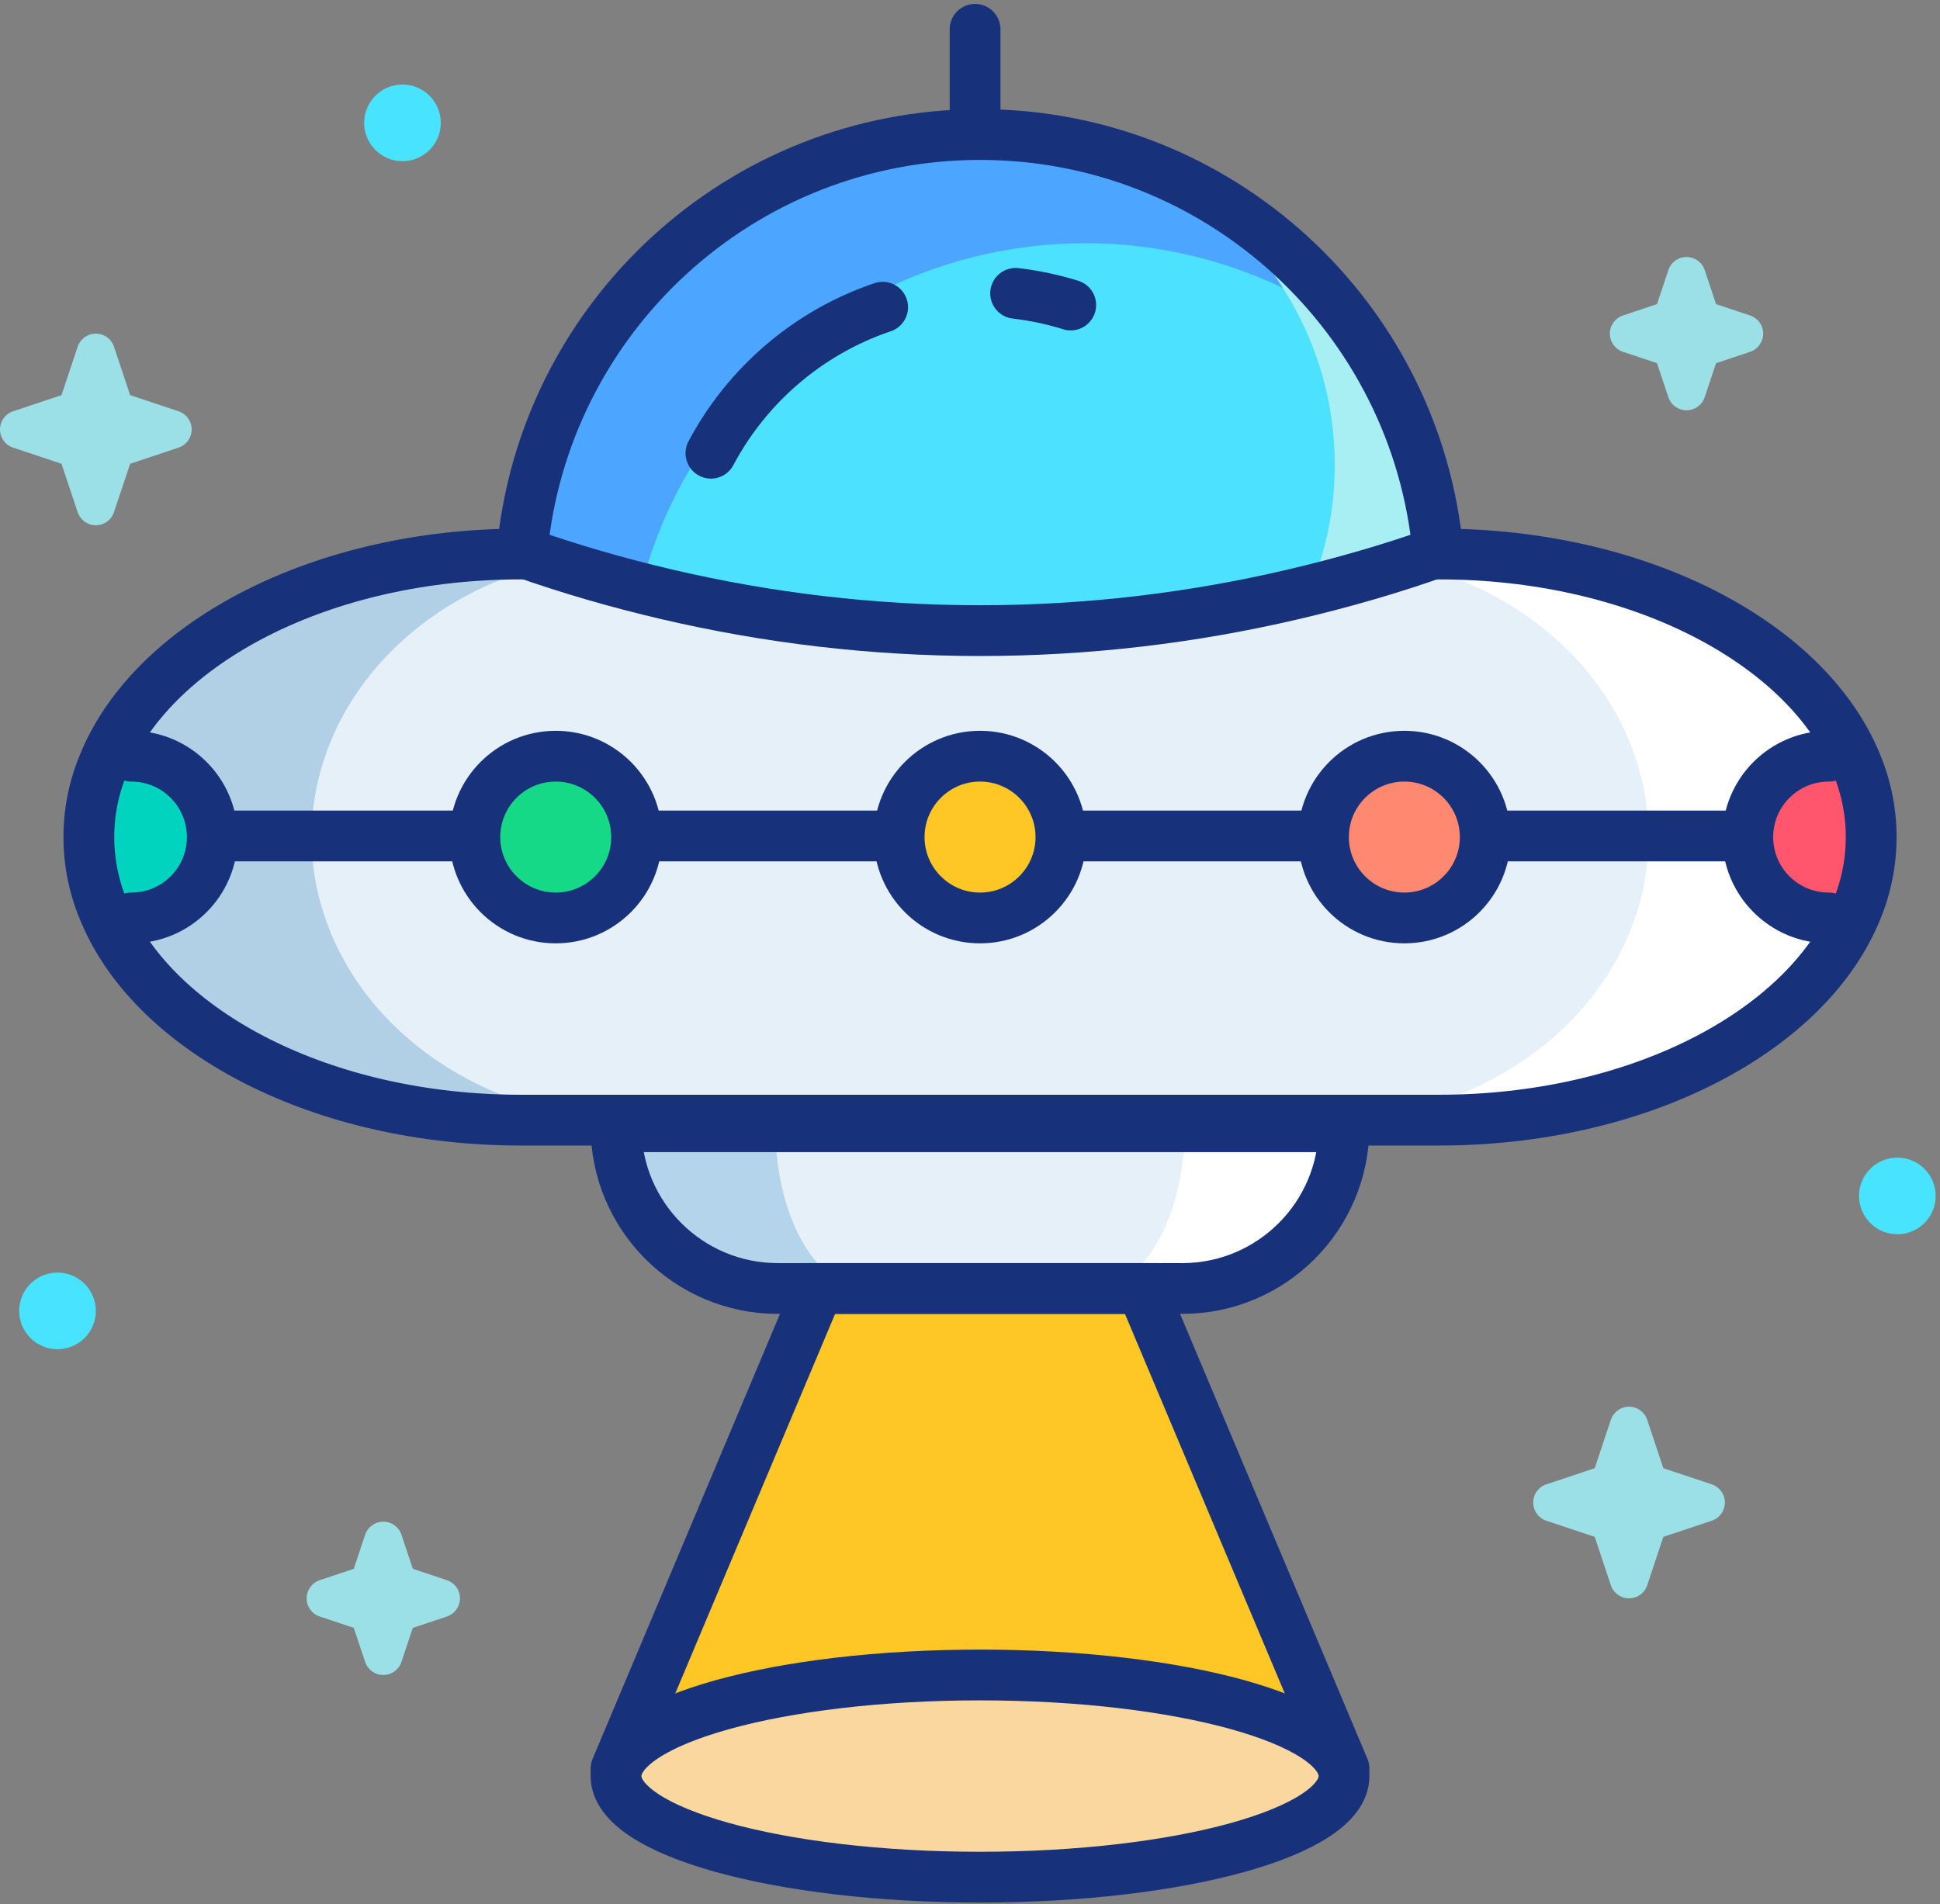 <?xml version="1.0" encoding="UTF-8"?>
<svg width="382px" height="375px" viewBox="0 0 382 375" version="1.1" xmlns="http://www.w3.org/2000/svg" xmlns:xlink="http://www.w3.org/1999/xlink">
    <rect x="0" y="0" width="382" height="375" fill="#808080" stroke="none"/>
    <!-- Generator: Sketch 44.1 (41455) - http://www.bohemiancoding.com/sketch -->
    <title>spaceship</title>
    <desc>Created with Sketch.</desc>
    <defs>
        <path d="M348.227,41.007 C338.114,17.595 305.263,0.47 266.36,0.47 L85.586,0.47 C46.524,0.47 13.632,17.712 3.639,41.245 C1.571,45.985 0.496,51.042 0.496,56.215 C0.496,61.393 1.571,66.45 3.639,71.19 C13.632,94.719 46.524,111.965 85.586,111.965 L266.36,111.965 C305.263,111.965 338.114,94.84 348.227,71.427 C350.341,66.612 351.45,61.514 351.45,56.215 C351.45,50.921 350.341,45.826 348.227,41.007" id="path-1"></path>
    </defs>
    <g id="______Slice" stroke="none" stroke-width="1" fill="none" fill-rule="evenodd">
        <g id="hireing" transform="translate(-1369, -240)">
            <g id="section">
                <g id="figure" transform="translate(794, 245)">
                    <g id="spaceship">
                        <g transform="translate(575, 0)">
                            <g id="page-1">
                                <polyline id="fill-1" fill="#FFC725" points="121.301 344.323 161.118 248.753 224.83 248.753 264.647 344.323"></polyline>
                                <g id="group-80" transform="translate(0, 0.634)">
                                    <path d="M264.646,344.145 C264.646,355.141 232.558,364.051 192.975,364.051 C153.393,364.051 121.301,355.141 121.301,344.145 C121.301,333.148 153.393,324.235 192.975,324.235 C232.558,324.235 264.646,333.148 264.646,344.145" id="fill-2" fill="#F9D79E"></path>
                                    <path d="M232.792,248.12 L153.155,248.12 C135.562,248.12 121.301,233.859 121.301,216.266 L264.647,216.266 C264.647,233.859 250.386,248.12 232.792,248.12" id="fill-4" fill="#E6F0F9"></path>
                                    <path d="M233.27,216.267 C233.27,233.86 225.251,248.121 215.36,248.121 L232.794,248.121 C250.384,248.121 264.645,233.86 264.645,216.267 L233.27,216.267 Z" id="fill-6" fill="#FFFFFF"></path>
                                    <path d="M152.678,216.267 L121.303,216.267 C121.303,233.86 135.564,248.121 153.153,248.121 L170.588,248.121 C160.697,248.121 152.678,233.86 152.678,216.267" id="fill-8" fill="#B4D4EC"></path>
                                    <path d="M365.227,144.007 C355.114,120.595 322.263,103.47 283.36,103.47 L102.586,103.47 C63.524,103.47 30.632,120.712 20.639,144.245 C18.571,148.985 17.496,154.042 17.496,159.215 C17.496,164.393 18.571,169.45 20.639,174.19 C30.632,197.719 63.524,214.965 102.586,214.965 L283.36,214.965 C322.263,214.965 355.114,197.84 365.227,174.427 C367.341,169.612 368.45,164.514 368.45,159.215 C368.45,153.921 367.341,148.826 365.227,144.007" id="fill-10" fill="#E6F0F9"></path>
                                    <path d="M283.36,214.964 C322.264,214.964 355.114,197.839 365.228,174.426 C367.337,169.611 368.451,164.513 368.451,159.218 C368.451,153.92 367.337,148.825 365.228,144.006 C355.114,120.594 322.264,103.472 283.36,103.472 L260.778,103.472 C289.961,103.472 314.599,120.594 322.188,144.006 C323.77,148.825 324.607,153.92 324.607,159.214 C324.607,164.509 323.77,169.607 322.188,174.426 C314.599,197.839 289.961,214.964 260.778,214.964 L283.36,214.964 Z" id="fill-12" fill="#FFFFFF"></path>
                                    <path d="M125.176,214.962 C95.877,214.962 71.204,197.72 63.709,174.187 C62.155,169.447 61.347,164.394 61.347,159.216 C61.347,154.039 62.155,148.982 63.709,144.246 C71.204,120.713 95.877,103.47 125.176,103.47 L102.587,103.47 C63.525,103.47 30.633,120.713 20.64,144.246 C18.568,148.986 17.496,154.039 17.496,159.216 C17.496,164.394 18.568,169.447 20.64,174.19 C30.633,197.72 63.525,214.962 102.587,214.962 L125.176,214.962 Z" id="fill-14" fill="#B1CFE5"></path>
                                    <polyline id="stroke-16" stroke="#17317B" stroke-width="10" stroke-linecap="round" points="121.301 342.689 161.118 248.119 224.83 248.119 264.647 342.689"></polyline>
                                    <g id="group-14" transform="translate(17, 103)">
                                        <mask id="mask-2" fill="white">
                                            <use xlink:href="#path-1"></use>
                                        </mask>
                                        <g id="stroke-50"></g>
                                        <path d="M191.904,56.218 C191.904,65.015 184.772,72.147 175.975,72.147 C167.182,72.147 160.05,65.015 160.05,56.218 C160.05,47.422 167.182,40.289 175.975,40.289 C184.772,40.289 191.904,47.422 191.904,56.218" id="fill-18" fill="#FFC725" mask="url(#mask-2)"></path>
                                        <path d="M359.005,56.218 C359.005,65.015 351.873,72.147 343.076,72.147 C334.279,72.147 327.151,65.015 327.151,56.218 C327.151,47.422 334.279,40.289 343.076,40.289 C351.873,40.289 359.005,47.422 359.005,56.218" id="fill-20" fill="#FF566D" mask="url(#mask-2)"></path>
                                        <path d="M108.355,56.218 C108.355,65.015 101.223,72.147 92.426,72.147 C83.63,72.147 76.501,65.015 76.501,56.218 C76.501,47.422 83.63,40.289 92.426,40.289 C101.223,40.289 108.355,47.422 108.355,56.218" id="fill-22" fill="#15D987" mask="url(#mask-2)"></path>
                                        <path d="M24.804,56.218 C24.804,65.015 17.671,72.147 8.878,72.147 C0.082,72.147 -7.051,65.015 -7.051,56.218 C-7.051,47.422 0.082,40.289 8.878,40.289 C17.671,40.289 24.804,47.422 24.804,56.218" id="fill-24" fill="#00D4BF" mask="url(#mask-2)"></path>
                                        <path d="M275.454,56.218 C275.454,65.015 268.321,72.147 259.529,72.147 C250.732,72.147 243.6,65.015 243.6,56.218 C243.6,47.422 250.732,40.289 259.529,40.289 C268.321,40.289 275.454,47.422 275.454,56.218" id="fill-26" fill="#FF8870" mask="url(#mask-2)"></path>
                                    </g>
                                    <path d="M264.646,344.145 C264.646,355.141 232.558,364.051 192.975,364.051 C153.393,364.051 121.301,355.141 121.301,344.145 C121.301,333.148 153.393,324.235 192.975,324.235 C232.558,324.235 264.646,333.148 264.646,344.145 Z" id="stroke-28" stroke="#17317B" stroke-width="10" stroke-linecap="round"></path>
                                    <path d="M232.792,248.12 L153.155,248.12 C135.562,248.12 121.301,233.859 121.301,216.266 L264.647,216.266 C264.647,233.859 250.386,248.12 232.792,248.12 Z" id="stroke-30" stroke="#17317B" stroke-width="10" stroke-linecap="round"></path>
                                    <path d="M41.024,159 L92.721,159" id="stroke-32" stroke="#17317B" stroke-width="10"></path>
                                    <path d="M124.651,159 L176.269,159" id="stroke-34" stroke="#17317B" stroke-width="10"></path>
                                    <path d="M208.125,159 L259.822,159" id="stroke-36" stroke="#17317B" stroke-width="10"></path>
                                    <path d="M291.674,159 L343.371,159" id="stroke-38" stroke="#17317B" stroke-width="10"></path>
                                    <path d="M208.904,159.218 C208.904,168.015 201.772,175.147 192.975,175.147 C184.182,175.147 177.05,168.015 177.05,159.218 C177.05,150.422 184.182,143.289 192.975,143.289 C201.772,143.289 208.904,150.422 208.904,159.218 Z" id="stroke-40" stroke="#17317B" stroke-width="10" stroke-linecap="round"></path>
                                    <path d="M360.077,175.146 C351.28,175.146 344.148,168.014 344.148,159.217 C344.148,150.42 351.28,143.292 360.077,143.292" id="stroke-42" stroke="#17317B" stroke-width="10" stroke-linecap="round"></path>
                                    <path d="M125.355,159.218 C125.355,168.015 118.223,175.147 109.426,175.147 C100.63,175.147 93.501,168.015 93.501,159.218 C93.501,150.422 100.63,143.289 109.426,143.289 C118.223,143.289 125.355,150.422 125.355,159.218 Z" id="stroke-44" stroke="#17317B" stroke-width="10" stroke-linecap="round"></path>
                                    <path d="M25.878,143.29 C34.674,143.29 41.803,150.423 41.803,159.219 C41.803,168.016 34.674,175.144 25.878,175.144" id="stroke-46" stroke="#17317B" stroke-width="10" stroke-linecap="round"></path>
                                    <path d="M292.454,159.218 C292.454,168.015 285.321,175.147 276.529,175.147 C267.732,175.147 260.6,168.015 260.6,159.218 C260.6,150.422 267.732,143.289 276.529,143.289 C285.321,143.289 292.454,150.422 292.454,159.218 Z" id="stroke-48" stroke="#17317B" stroke-width="10" stroke-linecap="round"></path>
                                    <path d="M365.227,144.007 C355.114,120.595 322.263,103.47 283.36,103.47 L102.586,103.47 C63.524,103.47 30.632,120.712 20.639,144.245 C18.571,148.985 17.496,154.042 17.496,159.215 C17.496,164.393 18.571,169.45 20.639,174.19 C30.632,197.719 63.524,214.965 102.586,214.965 L283.36,214.965 C322.263,214.965 355.114,197.84 365.227,174.427 C367.341,169.612 368.45,164.514 368.45,159.215 C368.45,153.921 367.341,148.826 365.227,144.007" id="stroke-50" stroke="#17317B" stroke-width="10" stroke-linecap="round"></path>
                                    <path d="M254.504,111.449 C264.278,109.166 273.856,106.408 283.151,103.106 C278.943,56.987 240.187,20.861 192.973,20.861 C145.76,20.861 107.004,56.987 102.796,103.102 C112.057,106.392 121.601,109.144 131.337,111.423 C151.081,116.042 171.708,118.559 192.977,118.559 C214.208,118.559 234.798,116.053 254.504,111.449" id="fill-52" fill="#4CE2FF"></path>
                                    <path d="M283.152,103.104 C281.692,87.096 275.993,72.352 267.298,59.842 C256.6,44.453 241.286,32.569 223.319,26.169 C235.433,31.331 245.611,40.094 252.622,51.083 C259.053,61.159 262.827,73.091 262.827,85.93 C262.827,94.647 261.079,102.949 257.966,110.546 C266.532,108.433 274.967,106.014 283.152,103.104" id="fill-54" fill="#A8EFF3"></path>
                                    <path d="M223.318,26.17 C214.985,23.2 206.098,21.438 196.837,21.045 C195.551,20.989 194.279,20.86 192.973,20.86 C145.76,20.86 107.003,56.986 102.796,103.101 C110.411,105.807 118.253,108.064 126.2,110.079 C127.884,103.577 130.227,97.346 133.231,91.501 C148.254,62.277 178.667,42.269 213.789,42.269 C227.703,42.269 240.847,45.476 252.625,51.084 C245.613,40.095 235.431,31.332 223.318,26.17" id="fill-56" fill="#4CA6FF"></path>
                                    <path d="M192,0.139 L192,18.562" id="stroke-58" stroke="#17317B" stroke-width="10" stroke-linecap="round"></path>
                                    <path d="M139.989,83.622 C147.114,70.191 159.198,59.794 173.798,54.866" id="stroke-60" stroke="#17317B" stroke-width="10" stroke-linecap="round"></path>
                                    <path d="M199.981,52.138 C203.713,52.572 207.343,53.35 210.834,54.436" id="stroke-62" stroke="#17317B" stroke-width="10" stroke-linecap="round"></path>
                                    <path d="M254.504,111.449 C264.278,109.166 273.856,106.408 283.151,103.106 C278.943,56.987 240.187,20.861 192.973,20.861 C145.76,20.861 107.004,56.987 102.796,103.102 C112.057,106.392 121.601,109.144 131.337,111.423 C151.081,116.042 171.708,118.559 192.977,118.559 C214.208,118.559 234.798,116.053 254.504,111.449 Z" id="stroke-64" stroke="#17317B" stroke-width="10" stroke-linecap="round"></path>
                                    <g id="group-13" transform="translate(0, 44)" fill="#9AE0E6">
                                        <path d="M18.87,16.073 C17.24,16.073 15.802,17.107 15.289,18.654 L12.111,28.183 L2.583,31.364 C1.036,31.877 0.002,33.311 0.002,34.942 C0.002,36.572 1.036,38.006 2.583,38.523 L12.111,41.7 L15.289,51.229 C15.802,52.776 17.24,53.81 18.87,53.81 C20.5,53.81 21.935,52.776 22.448,51.229 L25.625,41.7 L35.158,38.523 C36.705,38.006 37.739,36.572 37.739,34.942 C37.739,33.311 36.705,31.877 35.158,31.364 L25.625,28.183 L22.448,18.654 C21.935,17.107 20.5,16.073 18.87,16.073" id="fill-66"></path>
                                        <path d="M75.476,250.045 C73.842,250.045 72.412,251.079 71.895,252.626 L69.661,259.325 L62.963,261.562 C61.412,262.076 60.381,263.51 60.381,265.14 C60.381,266.77 61.412,268.204 62.963,268.721 L69.661,270.955 L71.895,277.654 C72.412,279.201 73.842,280.235 75.476,280.235 C77.107,280.235 78.541,279.201 79.054,277.654 L81.288,270.955 L87.99,268.721 C89.537,268.204 90.571,266.77 90.571,265.14 C90.571,263.51 89.537,262.076 87.99,261.562 L81.288,259.325 L79.054,252.626 C78.541,251.079 77.107,250.045 75.476,250.045" id="fill-68"></path>
                                        <path d="M332.089,0.978 C330.459,0.978 329.025,2.012 328.512,3.559 L326.278,10.257 L319.575,12.492 C318.028,13.009 316.994,14.443 316.994,16.073 C316.994,17.703 318.028,19.137 319.575,19.654 L326.274,21.888 L328.512,28.587 C329.025,30.134 330.459,31.168 332.089,31.168 C333.719,31.168 335.153,30.134 335.67,28.587 L337.904,21.888 L344.603,19.654 C346.15,19.137 347.184,17.703 347.184,16.073 C347.184,14.443 346.15,13.009 344.603,12.492 L337.904,10.257 L335.67,3.559 C335.153,2.012 333.719,0.978 332.089,0.978" id="fill-70"></path>
                                        <path d="M320.77,227.402 C319.136,227.402 317.705,228.436 317.188,229.984 L314.011,239.512 L304.482,242.69 C302.935,243.203 301.901,244.641 301.901,246.271 C301.901,247.901 302.935,249.335 304.482,249.852 L314.011,253.03 L317.188,262.559 C317.705,264.106 319.136,265.14 320.77,265.14 C322.4,265.14 323.834,264.106 324.347,262.559 L327.525,253.03 L337.053,249.852 C338.601,249.335 339.638,247.901 339.638,246.271 C339.638,244.641 338.601,243.203 337.053,242.69 L327.525,239.512 L324.347,229.984 C323.834,228.436 322.4,227.402 320.77,227.402" id="fill-72"></path>
                                    </g>
                                    <g id="group-2" transform="translate(3, 11)" fill="#47E3FF">
                                        <path d="M76.248,0.014 C72.082,0.014 68.701,3.395 68.701,7.562 C68.701,11.728 72.082,15.109 76.248,15.109 C80.418,15.109 83.796,11.728 83.796,7.562 C83.796,3.395 80.418,0.014 76.248,0.014" id="fill-74"></path>
                                        <path d="M8.323,233.986 C4.153,233.986 0.775,237.368 0.775,241.534 C0.775,245.7 4.153,249.081 8.323,249.081 C12.489,249.081 15.87,245.7 15.87,241.534 C15.87,237.368 12.489,233.986 8.323,233.986" id="fill-76"></path>
                                        <path d="M370.6,211.344 C366.434,211.344 363.053,214.725 363.053,218.891 C363.053,223.058 366.434,226.439 370.6,226.439 C374.77,226.439 378.148,223.058 378.148,218.891 C378.148,214.725 374.77,211.344 370.6,211.344" id="fill-78"></path>
                                    </g>
                                </g>
                            </g>
                        </g>
                    </g>
                </g>
            </g>
        </g>
    </g>
</svg>